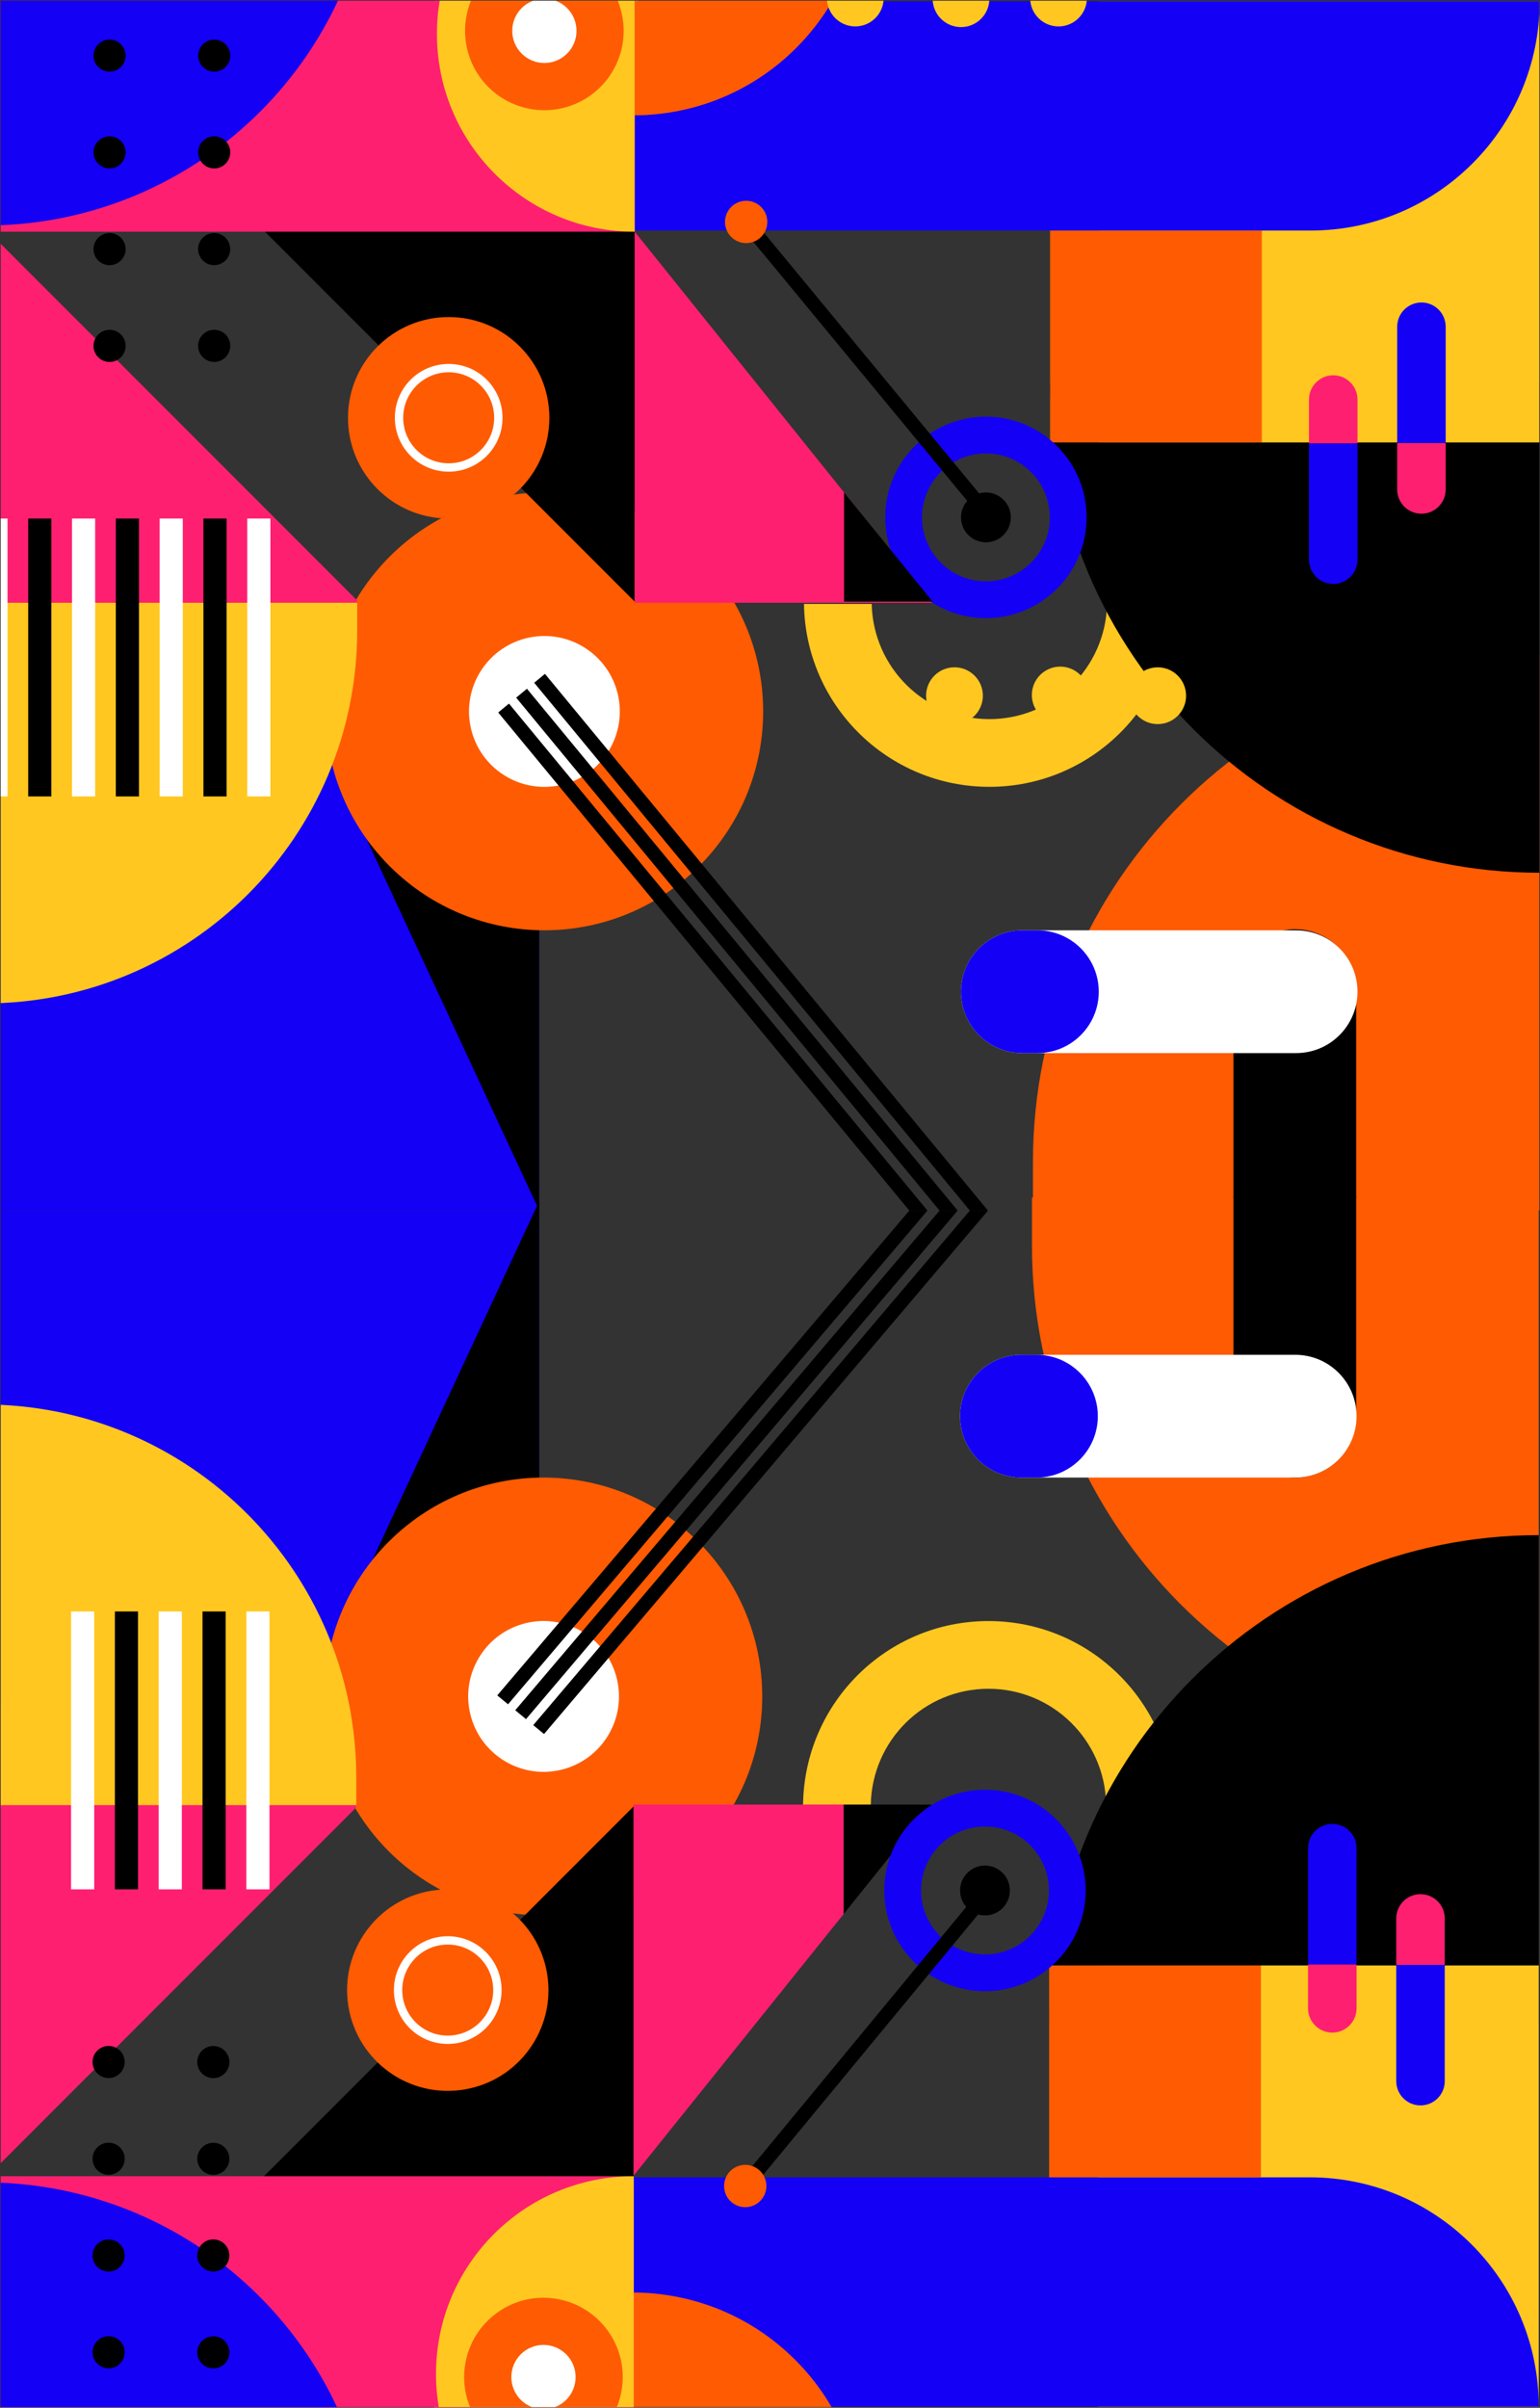 <svg width="1093" height="1708" viewBox="0 0 1093 1708" fill="none" xmlns="http://www.w3.org/2000/svg">
<rect x="0" y="0" width="1093" height="1708" fill="#333333" stroke="none"/>
<g clip-path="url(#clip0)">
<path d="M382.689 858.741V499.101H-11.081V858.741H382.689Z" fill="#1400F5"/>
<path d="M235.769 542.691L382.689 858.631V653.961L235.769 542.691Z" fill="black"/>
<path d="M1092.75 464.851V858.621H733.11V824.491C733.11 625.871 894.12 464.851 1092.75 464.851Z" fill="#FF5B02"/>
<path d="M962.529 858.631V702.721C962.529 678.671 943.039 659.181 918.989 659.181C894.939 659.181 875.449 678.671 875.449 702.721V858.631H962.529Z" fill="black"/>
<path d="M276.552 614.438C337.196 675.082 435.519 675.082 496.163 614.438C556.807 553.794 556.807 455.471 496.163 394.827C435.519 334.183 337.196 334.183 276.552 394.827C215.908 455.471 215.908 553.794 276.552 614.438Z" fill="#FF5B02"/>
<path d="M357.76 549.887C382.729 565.698 415.787 558.274 431.598 533.305C447.409 508.336 439.984 475.277 415.015 459.466C390.046 443.656 356.988 451.08 341.177 476.049C325.366 501.018 332.79 534.077 357.76 549.887Z" fill="white"/>
<path d="M785.719 428.391C784.739 473.691 747.739 510.111 702.199 510.111C656.659 510.111 619.669 473.691 618.679 428.391H570.619C571.609 500.221 630.129 558.151 702.199 558.151C774.269 558.151 832.789 500.221 833.779 428.391H785.719Z" fill="#FFC71F"/>
<path d="M745.23 271.581H1092.75V619.101C900.82 619.091 745.23 463.501 745.23 271.581Z" fill="black"/>
<path d="M-11.081 711.801V425.981H253.529V447.191C253.529 593.331 135.059 711.801 -11.081 711.801Z" fill="#FFC71F"/>
<path d="M1092.75 313.851V0.931L779.83 0.931V313.851H1092.75Z" fill="#FFC71F"/>
<path d="M449.65 163.551V0.931L1092.75 0.931C1092.75 90.74 1019.94 163.551 930.13 163.551L449.65 163.551Z" fill="#1400F5"/>
<path d="M334.213 34.007C397.97 97.763 501.339 97.763 565.095 34.007C628.852 -29.749 628.852 -133.119 565.095 -196.875C501.339 -260.632 397.97 -260.632 334.213 -196.875C270.457 -133.119 270.457 -29.749 334.213 34.007Z" fill="#FF5B02"/>
<path d="M449.65 -81.429V81.831C360.09 81.831 286.39 8.131 286.39 -81.429C286.39 -170.989 360.09 -244.689 449.65 -244.689C539.21 -244.689 612.91 -170.989 612.91 -81.429C612.91 -78.489 612.83 -75.54 612.67 -72.6L449.65 -81.429Z" fill="#1400F5"/>
<path d="M449.65 -81.429V81.831C360.09 81.831 286.39 8.131 286.39 -81.429C286.39 -170.989 360.09 -244.689 449.65 -244.689C463.75 -244.689 477.8 -242.859 491.43 -239.249L449.65 -81.429Z" fill="#FFC71F"/>
<path d="M450.471 164.351V-116.199L-10.499 -116.199V164.351H450.471Z" fill="#FF1F71"/>
<path d="M-10.51 159.971V-116.199L265.66 -116.199C265.66 36.321 142.02 159.971 -10.51 159.971Z" fill="#1400F5"/>
<path d="M450.471 -116.199C450.441 -116.199 450.411 -116.199 450.381 -116.199C372.911 -116.199 310.101 -53.4 310.101 24.081C310.101 101.551 372.901 164.361 450.381 164.361C450.411 164.361 450.441 164.361 450.471 164.361V-116.199Z" fill="#FFC71F"/>
<path d="M450.471 164.351L188.041 164.351L450.471 426.781V164.351Z" fill="black"/>
<path d="M-8.901 163.551H-10.511V427.581H253.529V425.981L-8.901 163.551Z" fill="#FF1F71"/>
<path d="M246.99 296.371C246.99 335.837 278.984 367.831 318.45 367.831C357.916 367.831 389.91 335.837 389.91 296.371C389.91 256.904 357.916 224.911 318.45 224.911C278.984 224.911 246.99 256.904 246.99 296.371Z" fill="#FF5B02"/>
<path d="M283.199 296.371C283.199 315.839 298.981 331.621 318.449 331.621C337.917 331.621 353.699 315.839 353.699 296.371C353.699 276.903 337.917 261.121 318.449 261.121C298.981 261.121 283.199 276.903 283.199 296.371Z" stroke="white" stroke-width="5.931" stroke-miterlimit="10"/>
<path d="M191.92 564.961V367.831H175.49V564.961H191.92Z" fill="white"/>
<path d="M160.82 564.961V367.831H144.39V564.961H160.82Z" fill="black"/>
<path d="M98.631 564.961L98.631 367.831H82.201L82.201 564.961H98.631Z" fill="black"/>
<path d="M36.44 564.961L36.44 367.831H20.009L20.009 564.961H36.44Z" fill="black"/>
<path d="M129.73 564.961V367.831H113.3L113.3 564.961H129.73Z" fill="white"/>
<path d="M67.529 564.961L67.529 367.831H51.099L51.099 564.961H67.529Z" fill="white"/>
<path d="M5.34 564.961L5.34 367.831H-11.09L-11.09 564.961H5.34Z" fill="white"/>
<path d="M451.469 0.931V-116.199L751.279 -116.199V-67.859L451.469 0.931Z" fill="#61D0FF"/>
<path d="M749.361 18.661C738.291 17.601 730.171 7.761 731.231 -3.309C732.291 -14.379 742.131 -22.499 753.201 -21.439C764.271 -20.379 772.391 -10.539 771.331 0.531C770.271 11.601 760.431 19.721 749.361 18.661Z" fill="#FFC71F"/>
<path d="M680.15 19.131C669.08 18.071 660.96 8.231 662.02 -2.839C663.08 -13.909 672.92 -22.029 683.99 -20.969C695.06 -19.909 703.18 -10.069 702.12 1.001C701.05 12.071 691.22 20.191 680.15 19.131Z" fill="#FFC71F"/>
<path d="M600.287 17.579C610.768 21.302 622.283 15.823 626.006 5.342C629.729 -5.14 624.25 -16.654 613.769 -20.377C603.288 -24.1 591.773 -18.621 588.05 -8.14C584.327 2.341 589.806 13.856 600.287 17.579Z" fill="#FFC71F"/>
<path d="M330.811 30.911C335.79 61.587 364.693 82.419 395.37 77.44C426.046 72.462 446.878 43.558 441.899 12.882C436.921 -17.794 408.017 -38.626 377.341 -33.648C346.664 -28.669 325.832 0.235 330.811 30.911Z" fill="#FF5B02"/>
<path d="M370.232 38.005C379.14 46.912 393.583 46.912 402.49 38.005C411.398 29.097 411.398 14.655 402.49 5.747C393.583 -3.161 379.14 -3.161 370.232 5.747C361.325 14.655 361.325 29.097 370.232 38.005Z" fill="white"/>
<path d="M141.513 43.832C143.922 49.649 150.591 52.411 156.408 50.002C162.225 47.593 164.987 40.924 162.578 35.107C160.168 29.29 153.499 26.528 147.682 28.937C141.865 31.347 139.103 38.015 141.513 43.832Z" fill="black"/>
<path d="M66.36 39.451C66.36 45.747 71.464 50.851 77.76 50.851C84.056 50.851 89.16 45.747 89.16 39.451C89.16 33.154 84.056 28.051 77.76 28.051C71.464 28.051 66.36 33.154 66.36 39.451Z" fill="black"/>
<path d="M142.582 114.463C146.112 119.677 153.2 121.042 158.414 117.513C163.627 113.983 164.993 106.895 161.463 101.681C157.934 96.468 150.846 95.102 145.632 98.632C140.418 102.162 139.053 109.249 142.582 114.463Z" fill="black"/>
<path d="M66.36 108.091C66.36 114.387 71.464 119.491 77.76 119.491C84.056 119.491 89.16 114.387 89.16 108.091C89.16 101.794 84.056 96.691 77.76 96.691C71.464 96.691 66.36 101.794 66.36 108.091Z" fill="black"/>
<path d="M149.373 187.786C155.5 189.233 161.64 185.438 163.087 179.311C164.534 173.184 160.739 167.044 154.612 165.597C148.485 164.15 142.345 167.944 140.898 174.071C139.451 180.199 143.245 186.339 149.373 187.786Z" fill="black"/>
<path d="M66.36 176.721C66.36 183.017 71.464 188.121 77.76 188.121C84.056 188.121 89.16 183.017 89.16 176.721C89.16 170.425 84.056 165.321 77.76 165.321C71.464 165.321 66.36 170.425 66.36 176.721Z" fill="black"/>
<path d="M141.472 249.67C143.865 255.494 150.526 258.276 156.349 255.883C162.173 253.491 164.955 246.83 162.562 241.006C160.17 235.183 153.509 232.401 147.685 234.793C141.862 237.186 139.08 243.847 141.472 249.67Z" fill="black"/>
<path d="M66.36 245.361C66.36 251.657 71.464 256.761 77.76 256.761C84.056 256.761 89.16 251.657 89.16 245.361C89.16 239.065 84.056 233.961 77.76 233.961C71.464 233.961 66.36 239.065 66.36 245.361Z" fill="black"/>
<path d="M895.58 313.851V163.551H745.28V313.851H895.58Z" fill="#FF5B02"/>
<path d="M450.47 164.351L661.93 427.581H450.47V164.351Z" fill="#FF1F71"/>
<path d="M771.199 367.021C771.199 327.561 739.209 295.561 699.739 295.561C660.279 295.561 628.279 327.551 628.279 367.021C628.279 406.481 660.269 438.481 699.739 438.481C739.209 438.481 771.199 406.491 771.199 367.021ZM654.369 367.021C654.369 341.961 674.679 321.651 699.739 321.651C724.799 321.651 745.109 341.961 745.109 367.021C745.109 392.081 724.799 412.391 699.739 412.391C674.679 412.391 654.369 392.081 654.369 367.021Z" fill="#1400F5"/>
<path d="M717.42 367.021C717.42 357.261 709.51 349.341 699.74 349.341C689.98 349.341 682.06 357.251 682.06 367.021C682.06 376.781 689.97 384.691 699.74 384.691C709.5 384.701 717.42 376.791 717.42 367.021Z" fill="black"/>
<path d="M696.909 367.969L704.551 361.658L533.315 154.309L525.674 160.62L696.909 367.969Z" fill="black"/>
<path d="M701.199 858.741L386.779 478.011L379.139 484.321L688.339 858.741H701.199Z" fill="black"/>
<path d="M679.689 858.741L373.999 488.571L366.349 494.881L666.829 858.741H679.689Z" fill="black"/>
<path d="M658.24 858.741L361.24 499.101L353.6 505.411L645.38 858.741H658.24Z" fill="black"/>
<path d="M514.673 159.272C515.687 167.505 523.183 173.357 531.416 172.343C539.649 171.33 545.501 163.834 544.488 155.601C543.474 147.368 535.978 141.515 527.745 142.529C519.512 143.542 513.659 151.038 514.673 159.272Z" fill="#FF5B02"/>
<path d="M1026.06 347.201V314.231H991.631V347.201C991.631 356.711 999.341 364.411 1008.84 364.411C1018.34 364.411 1026.06 356.711 1026.06 347.201Z" fill="#FF1F71"/>
<path d="M1026.06 231.781C1026.06 222.271 1018.35 214.571 1008.85 214.571C999.351 214.571 991.641 222.281 991.641 231.781V314.231H1026.06V231.781Z" fill="#1400F5"/>
<path d="M929.031 283.421V314.581H963.461V283.421C963.461 273.911 955.751 266.211 946.251 266.211C936.741 266.211 929.031 273.911 929.031 283.421Z" fill="#FF1F71"/>
<path d="M929.031 397.031C929.031 406.541 936.741 414.241 946.251 414.241C955.761 414.241 963.461 406.531 963.461 397.031V314.581H929.031V397.031Z" fill="#1400F5"/>
<path d="M682.071 703.481C682.071 679.431 701.561 659.941 725.611 659.941H919.921C943.971 659.941 963.461 679.431 963.461 703.481C963.461 727.531 943.971 747.021 919.921 747.021H725.601C701.561 747.021 682.071 727.521 682.071 703.481Z" fill="white"/>
<path d="M682.07 703.481C682.07 679.431 701.56 659.941 725.61 659.941H736.29C760.34 659.941 779.83 679.431 779.83 703.481C779.83 727.531 760.34 747.021 736.29 747.021H725.61C701.56 747.021 682.07 727.521 682.07 703.481Z" fill="#1400F5"/>
<path d="M599.08 349.351V426.781H661.93L599.08 349.351Z" fill="black"/>
<path d="M382.699 1208.96V858.741H-11.071V1208.96H382.699Z" fill="#1400F5"/>
<path d="M235.721 1168.11L382.651 852.171L382.721 852.021V1056.69L235.721 1168.11Z" fill="black"/>
<path d="M1092.08 1243.21V849.441H732.44V883.571C732.44 1082.19 893.46 1243.21 1092.08 1243.21Z" fill="#FF5B02"/>
<path d="M962.529 848.711V1004.62C962.529 1028.67 943.039 1048.16 918.989 1048.16C894.939 1048.16 875.449 1028.67 875.449 1004.62V848.711H962.529Z" fill="black"/>
<path d="M230.41 1203.42C230.41 1289.18 299.936 1358.71 385.7 1358.71C471.465 1358.71 540.99 1289.18 540.99 1203.42C540.99 1117.66 471.465 1048.13 385.7 1048.13C299.936 1048.13 230.41 1117.66 230.41 1203.42Z" fill="#FF5B02"/>
<path d="M333.725 1215.68C340.516 1244.44 369.337 1262.25 398.097 1255.46C426.858 1248.67 444.668 1219.85 437.877 1191.09C431.085 1162.32 402.265 1144.52 373.504 1151.31C344.743 1158.1 326.934 1186.92 333.725 1215.68Z" fill="white"/>
<path d="M785.059 1279.67C784.079 1234.37 747.079 1197.95 701.539 1197.95C656.009 1197.95 619.009 1234.37 618.019 1280.09H569.959C570.949 1207.84 629.469 1149.91 701.539 1149.91C773.609 1149.91 832.129 1207.84 833.119 1279.67H785.059Z" fill="#FFC71F"/>
<path d="M744.57 1436.49H1092.09V1088.97C900.15 1088.97 744.57 1244.56 744.57 1436.49Z" fill="black"/>
<path d="M-11.751 996.261V1282.08H252.859V1260.87C252.859 1114.73 134.389 996.261 -11.751 996.261Z" fill="#FFC71F"/>
<path d="M779.16 1394.22V1707.14H1092.08V1394.22H779.16Z" fill="#FFC71F"/>
<path d="M448.99 1544.51V1707.13H1092.09C1092.09 1617.32 1019.28 1544.51 929.47 1544.51H448.99V1544.51Z" fill="#1400F5"/>
<path d="M333.537 1904.91C397.294 1968.67 500.663 1968.67 564.42 1904.91C628.176 1841.16 628.176 1737.79 564.42 1674.03C500.663 1610.27 397.294 1610.27 333.537 1674.03C269.781 1737.79 269.781 1841.16 333.537 1904.91Z" fill="#FF5B02"/>
<path d="M448.99 1789.49V1626.23C359.43 1626.23 285.73 1699.93 285.73 1789.49C285.73 1879.05 359.43 1952.75 448.99 1952.75C538.55 1952.75 612.25 1879.05 612.25 1789.49C612.25 1786.55 612.17 1783.6 612.01 1780.66L448.99 1789.49Z" fill="#1400F5"/>
<path d="M448.99 1789.49V1626.23C359.43 1626.23 285.729 1699.93 285.729 1789.49C285.729 1879.05 359.43 1952.75 448.99 1952.75C463.09 1952.75 477.14 1950.92 490.77 1947.31L448.99 1789.49Z" fill="#FFC71F"/>
<path d="M-11.168 1543.71L-11.168 1824.26H449.802V1543.71H-11.168Z" fill="#FF1F71"/>
<path d="M-11.17 1548.1V1824.26H264.99C264.99 1671.74 141.35 1548.1 -11.17 1548.1Z" fill="#1400F5"/>
<path d="M449.801 1824.26C449.771 1824.26 449.741 1824.26 449.711 1824.26C372.241 1824.26 309.431 1761.46 309.431 1683.98C309.431 1606.51 372.231 1543.7 449.711 1543.7C449.741 1543.7 449.771 1543.7 449.801 1543.7V1824.26Z" fill="#FFC71F"/>
<path d="M449.801 1543.71H187.381L449.801 1281.28V1543.71Z" fill="black"/>
<path d="M-9.561 1544.51H-11.171V1280.48H252.859V1282.09L-9.561 1544.51Z" fill="#FF1F71"/>
<path d="M247.262 1423.17C253.585 1462.13 290.291 1488.59 329.248 1482.26C368.205 1475.94 394.661 1439.23 388.339 1400.28C382.016 1361.32 345.31 1334.86 306.352 1341.19C267.395 1347.51 240.94 1384.22 247.262 1423.17Z" fill="#FF5B02"/>
<path d="M282.529 1411.69C282.529 1431.16 298.311 1446.94 317.779 1446.94C337.247 1446.94 353.029 1431.16 353.029 1411.69C353.029 1392.22 337.247 1376.44 317.779 1376.44C298.311 1376.44 282.529 1392.22 282.529 1411.69Z" stroke="white" stroke-width="5.931" stroke-miterlimit="10"/>
<path d="M174.826 1143.1V1340.23H191.256V1143.1H174.826Z" fill="white"/>
<path d="M143.727 1143.1V1340.23H160.157V1143.1H143.727Z" fill="black"/>
<path d="M81.533 1143.1L81.533 1340.23H97.963L97.963 1143.1H81.533Z" fill="black"/>
<path d="M112.635 1143.1L112.635 1340.23H129.065V1143.1H112.635Z" fill="white"/>
<path d="M50.443 1143.1L50.443 1340.23H66.873L66.873 1143.1H50.443Z" fill="white"/>
<path d="M376.695 1741.76C407.371 1746.74 436.275 1725.91 441.253 1695.23C446.232 1664.56 425.4 1635.65 394.724 1630.67C364.048 1625.69 335.144 1646.53 330.165 1677.2C325.187 1707.88 346.019 1736.78 376.695 1741.76Z" fill="#FF5B02"/>
<path d="M363.895 1692.82C367.546 1704.87 380.279 1711.69 392.336 1708.04C404.394 1704.39 411.208 1691.65 407.558 1679.6C403.907 1667.54 391.173 1660.72 379.116 1664.37C367.059 1668.02 360.244 1680.76 363.895 1692.82Z" fill="white"/>
<path d="M147.051 1679.19C152.868 1681.6 159.537 1678.84 161.946 1673.02C164.356 1667.21 161.594 1660.54 155.777 1658.13C149.96 1655.72 143.291 1658.48 140.881 1664.3C138.472 1670.11 141.234 1676.78 147.051 1679.19Z" fill="black"/>
<path d="M65.688 1668.61C65.688 1674.91 70.792 1680.01 77.088 1680.01C83.384 1680.01 88.488 1674.91 88.488 1668.61C88.488 1662.31 83.384 1657.21 77.088 1657.21C70.792 1657.21 65.688 1662.31 65.688 1668.61Z" fill="black"/>
<path d="M143.32 1608.01C147.772 1612.47 154.99 1612.47 159.442 1608.01C163.894 1603.56 163.894 1596.34 159.442 1591.89C154.99 1587.44 147.772 1587.44 143.32 1591.89C138.868 1596.34 138.868 1603.56 143.32 1608.01Z" fill="black"/>
<path d="M65.688 1599.97C65.688 1606.27 70.792 1611.37 77.088 1611.37C83.384 1611.37 88.488 1606.27 88.488 1599.97C88.488 1593.67 83.384 1588.57 77.088 1588.57C70.792 1588.57 65.688 1593.67 65.688 1599.97Z" fill="black"/>
<path d="M147.049 1541.92C152.866 1544.33 159.535 1541.57 161.944 1535.75C164.354 1529.93 161.592 1523.27 155.775 1520.86C149.958 1518.45 143.289 1521.21 140.879 1527.03C138.47 1532.84 141.232 1539.51 147.049 1541.92Z" fill="black"/>
<path d="M65.69 1531.34C65.69 1537.64 70.794 1542.74 77.09 1542.74C83.386 1542.74 88.49 1537.64 88.49 1531.34C88.49 1525.04 83.386 1519.94 77.09 1519.94C70.794 1519.94 65.69 1525.04 65.69 1531.34Z" fill="black"/>
<path d="M147.043 1473.28C152.86 1475.69 159.529 1472.93 161.938 1467.11C164.348 1461.3 161.586 1454.63 155.769 1452.22C149.952 1449.81 143.283 1452.57 140.874 1458.39C138.464 1464.2 141.226 1470.87 147.043 1473.28Z" fill="black"/>
<path d="M65.69 1462.7C65.69 1469 70.794 1474.1 77.09 1474.1C83.386 1474.1 88.49 1469 88.49 1462.7C88.49 1456.4 83.386 1451.3 77.09 1451.3C70.794 1451.3 65.69 1456.4 65.69 1462.7Z" fill="black"/>
<path d="M744.615 1394.21V1544.51H894.915V1394.21H744.615Z" fill="#FF5B02"/>
<path d="M661.131 1280.09H598.731V1357.78L661.131 1280.09Z" fill="black"/>
<path d="M449.67 1543.32L598.73 1357.78V1280.09H449.67V1543.32Z" fill="#FF1F71"/>
<path d="M699.079 1269.58C659.619 1269.58 627.619 1301.57 627.619 1341.04C627.619 1380.5 659.609 1412.5 699.079 1412.5C738.539 1412.5 770.539 1380.51 770.539 1341.04C770.529 1301.57 738.539 1269.58 699.079 1269.58ZM699.079 1295.66C724.139 1295.66 744.449 1315.97 744.449 1341.03C744.449 1366.09 724.139 1386.4 699.079 1386.4C674.019 1386.4 653.709 1366.09 653.709 1341.03C653.699 1315.98 674.019 1295.66 699.079 1295.66Z" fill="#1400F5"/>
<path d="M699.08 1323.36C689.32 1323.36 681.4 1331.27 681.4 1341.04C681.4 1350.8 689.31 1358.72 699.08 1358.72C708.84 1358.72 716.76 1350.81 716.76 1341.04C716.75 1331.28 708.84 1323.36 699.08 1323.36Z" fill="black"/>
<path d="M525.001 1547.37L532.643 1553.68L703.878 1346.33L696.236 1340.02L525.001 1547.37Z" fill="black"/>
<path d="M701.199 858.741L386.119 1230.05L378.469 1223.74L688.339 858.741H701.199Z" fill="black"/>
<path d="M679.689 858.741L373.329 1219.49L365.689 1213.18L666.829 858.741H679.689Z" fill="black"/>
<path d="M658.24 858.741L360.58 1208.96L352.93 1202.65L645.38 858.741H658.24Z" fill="black"/>
<path d="M514.099 1553.08C515.428 1561.27 523.144 1566.83 531.332 1565.5C539.52 1564.17 545.081 1556.45 543.752 1548.27C542.423 1540.08 534.708 1534.52 526.52 1535.85C518.331 1537.18 512.771 1544.89 514.099 1553.08Z" fill="#FF5B02"/>
<path d="M1025.4 1360.86V1393.83H990.97V1360.86C990.97 1351.35 998.68 1343.65 1008.18 1343.65C1017.69 1343.65 1025.4 1351.36 1025.4 1360.86Z" fill="#FF1F71"/>
<path d="M1025.4 1476.28C1025.4 1485.79 1017.69 1493.49 1008.19 1493.49C998.68 1493.49 990.98 1485.78 990.98 1476.28V1393.83H1025.4V1476.28Z" fill="#1400F5"/>
<path d="M928.371 1424.64V1393.48H962.801V1424.64C962.801 1434.15 955.091 1441.85 945.591 1441.85C936.081 1441.86 928.371 1434.15 928.371 1424.64Z" fill="#FF1F71"/>
<path d="M928.371 1311.03C928.371 1301.52 936.081 1293.82 945.591 1293.82C955.101 1293.82 962.801 1301.53 962.801 1311.03V1393.48H928.371V1311.03Z" fill="#1400F5"/>
<path d="M681.401 1004.58C681.401 1028.63 700.891 1048.12 724.941 1048.12H919.261C943.311 1048.12 962.801 1028.63 962.801 1004.58C962.801 980.531 943.311 961.041 919.261 961.041H724.941C700.901 961.041 681.401 980.541 681.401 1004.58Z" fill="white"/>
<path d="M681.4 1004.58C681.4 1028.63 700.89 1048.12 724.94 1048.12H735.62C759.67 1048.12 779.16 1028.63 779.16 1004.58C779.16 980.531 759.67 961.041 735.62 961.041H724.94C700.9 961.041 681.4 980.541 681.4 1004.58Z" fill="#1400F5"/>
<path d="M819.749 473.461C808.679 474.521 800.559 484.361 801.619 495.431C802.679 506.501 812.519 514.621 823.589 513.561C834.659 512.501 842.779 502.661 841.719 491.591C840.659 480.511 830.819 472.401 819.749 473.461Z" fill="#FFC71F"/>
<path d="M734.927 502.87C740.37 512.57 752.646 516.022 762.346 510.579C772.046 505.137 775.498 492.861 770.056 483.161C764.613 473.46 752.337 470.009 742.637 475.451C732.937 480.894 729.485 493.169 734.927 502.87Z" fill="#FFC71F"/>
<path d="M664.505 508.931C673.032 516.073 685.734 514.95 692.876 506.423C700.019 497.896 698.896 485.194 690.369 478.052C681.842 470.91 669.14 472.032 661.998 480.559C654.856 489.086 655.978 501.788 664.505 508.931Z" fill="#FFC71F"/>
</g>
<defs>
<clipPath id="clip0">
<rect width="1707" height="1092" fill="white" transform="translate(1092.5 0.5) rotate(90)"/>
</clipPath>
</defs>
</svg>
